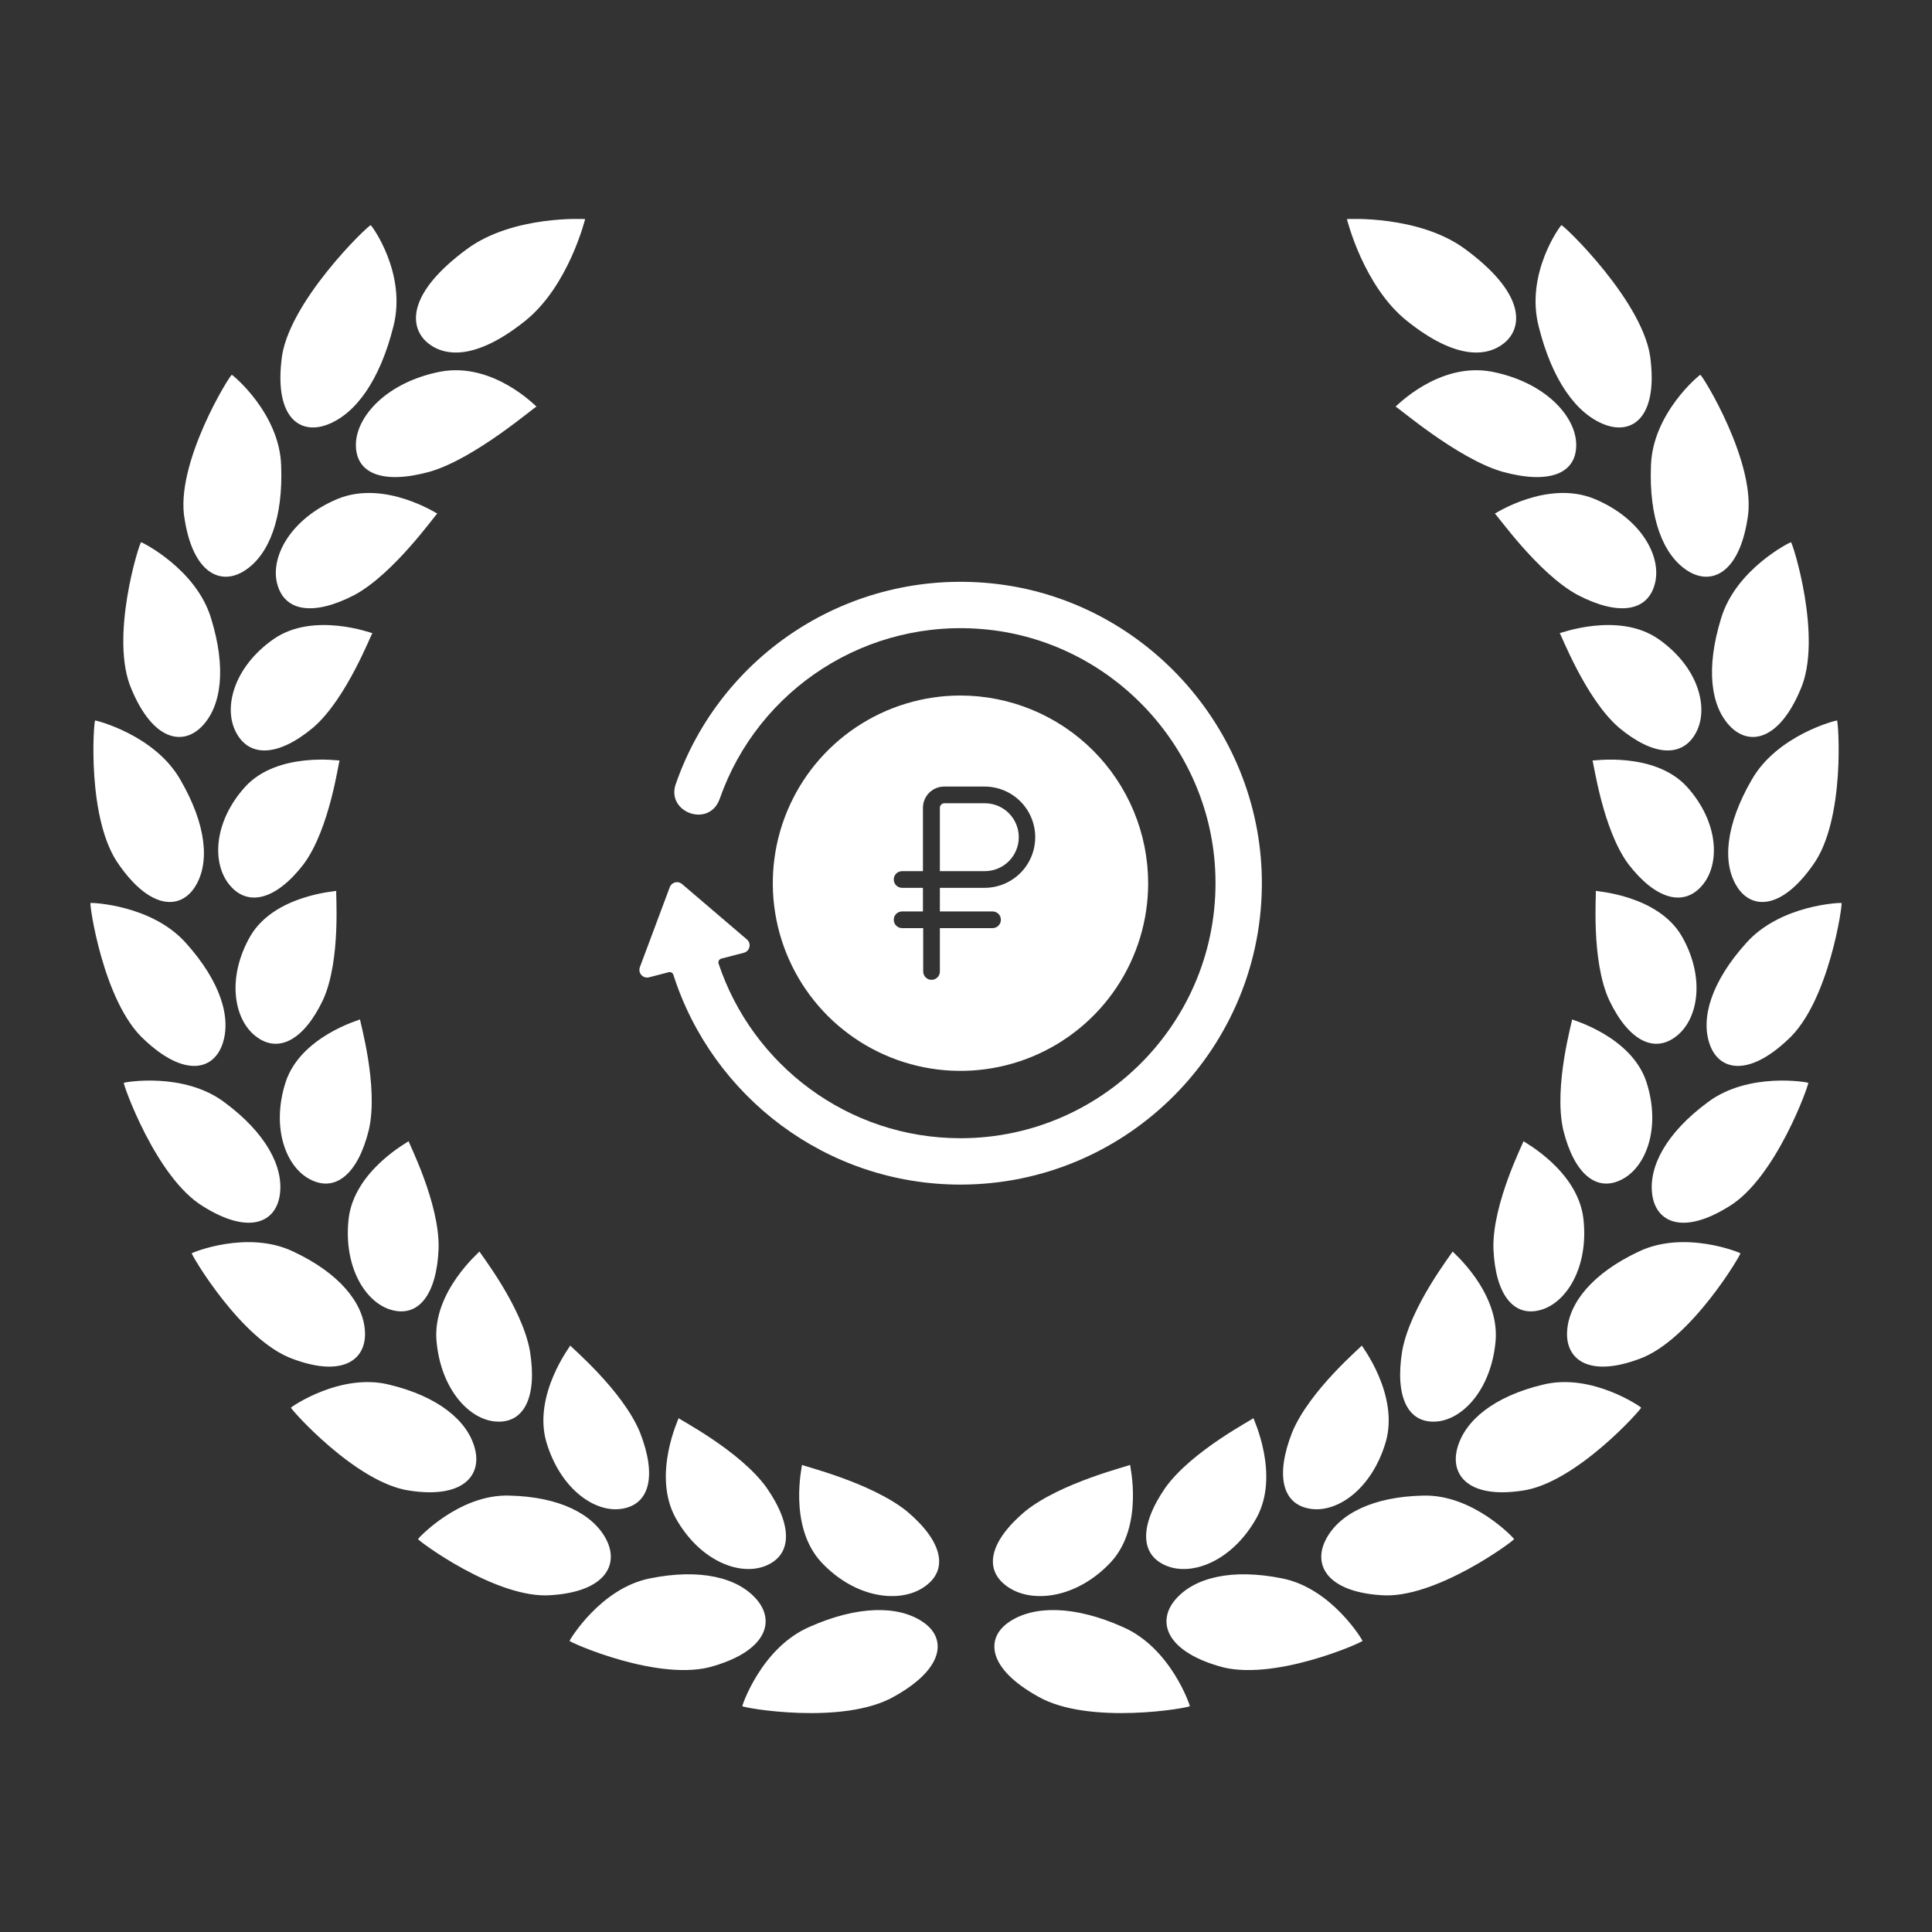 <svg width="175" height="175" viewBox="0 0 175 175" fill="none" xmlns="http://www.w3.org/2000/svg">
<rect x="0" y="0" width="175" height="175" fill="#333333" stroke="none"/>
<path d="M69.441 134.757C67.027 131.388 61.456 128.538 61.471 128.454C61.505 128.447 59.043 133.571 61.193 137.487C63.37 141.393 67.002 142.785 69.345 141.834C71.742 140.869 71.844 138.224 69.441 134.757ZM33.737 57.354C33.753 57.39 28.426 55.357 24.783 57.886C21.152 60.429 20.197 64.136 21.391 66.353C22.591 68.631 25.214 68.537 28.363 65.907C31.419 63.279 33.635 57.36 33.737 57.354ZM32.097 53.899C35.73 51.947 39.501 46.513 39.613 46.524C39.623 46.553 34.857 43.433 30.583 45.19C26.328 46.968 24.466 50.434 25.106 52.873C25.749 55.373 28.355 55.84 32.097 53.899ZM20.82 80.19C22.468 82.154 25.007 81.51 27.493 78.29C29.886 75.084 30.674 68.911 30.763 68.888C30.787 68.924 25.17 68.054 22.225 71.249C19.304 74.467 19.183 78.267 20.82 80.19ZM22.676 84.793C20.52 88.545 21.175 92.312 23.148 93.85C25.158 95.439 27.49 94.281 29.25 90.593C30.927 86.938 30.383 80.735 30.462 80.696C30.491 80.732 24.863 81.05 22.676 84.793ZM83.696 143.756C85.946 142.236 85.424 139.662 82.168 136.908C78.889 134.252 72.642 132.775 72.646 132.685C72.686 132.663 71.347 138.216 74.399 141.51C77.477 144.792 81.507 145.256 83.696 143.756ZM8.198 81.792C8.07 81.765 9.332 90.788 13.069 94.174C16.673 97.571 19.293 96.967 20.134 94.62C20.997 92.207 19.965 88.891 16.836 85.413C13.718 81.919 8.213 81.754 8.198 81.792ZM11.217 98.079C11.096 98.079 14.12 106.705 18.409 109.281C22.564 111.879 24.986 110.735 25.345 108.234C25.714 105.678 24.07 102.61 20.328 99.843C16.606 97.05 11.23 98.039 11.217 98.079ZM38.923 42.729C43.056 41.532 48.467 36.808 48.596 36.832C48.598 36.872 44.716 32.763 39.889 33.665C35.081 34.6 32.262 37.687 32.237 40.266C32.211 42.894 34.659 43.903 38.923 42.729ZM57.983 129.781C56.42 125.934 51.635 121.95 51.657 121.877C51.699 121.877 48.245 126.333 49.49 130.627C50.771 134.911 53.926 137.074 56.354 136.66C58.835 136.26 59.507 133.696 57.983 129.781ZM16.334 70.624C14.019 66.56 8.65 65.23 8.619 65.263C8.487 65.216 7.808 74.299 10.816 78.383C13.679 82.439 16.385 82.399 17.688 80.286C19.029 78.135 18.691 74.682 16.334 70.624ZM67.237 154.539C67.144 154.67 76.394 156.342 81.027 153.649C85.58 151.108 85.764 148.361 83.577 146.905C81.346 145.399 77.664 145.431 73.312 147.368C68.953 149.262 67.216 154.509 67.237 154.539ZM37.865 139.406C37.764 139.478 45.036 144.922 49.969 144.485C54.808 144.154 56.089 141.753 54.926 139.465C53.729 137.132 50.651 135.566 46.115 135.471C41.568 135.337 37.857 139.365 37.865 139.406ZM51.593 148.623C51.499 148.727 59.845 152.45 64.69 150.894C69.45 149.473 70.222 146.836 68.539 144.881C66.823 142.88 63.404 142.058 58.891 142.967C54.379 143.846 51.581 148.587 51.593 148.623ZM47.578 29.06C51.515 25.9 53.001 19.843 53.001 19.843C53.001 19.843 46.479 19.464 42.277 22.573C36.957 26.501 37.086 29.445 38.543 30.881C40.109 32.363 43.033 32.697 47.578 29.06ZM48.005 122.402C47.29 118.323 43.401 113.429 43.435 113.361C43.474 113.372 39.182 116.979 39.535 121.423C39.912 125.862 42.544 128.648 44.985 128.767C47.473 128.907 48.673 126.548 48.005 122.402ZM26.355 127.502C26.248 127.547 32.28 134.389 37.153 135.028C41.916 135.742 43.663 133.672 43.013 131.202C42.341 128.66 39.672 126.479 35.238 125.418C30.821 124.33 26.355 127.459 26.355 127.502ZM17.373 113.521C17.252 113.543 21.869 121.438 26.534 123.095C31.076 124.79 33.202 123.154 33.058 120.604C32.917 117.998 30.719 115.313 26.556 113.362C22.401 111.381 17.376 113.478 17.373 113.521ZM28.127 106.847C30.383 108.001 32.417 106.362 33.408 102.353C34.323 98.38 32.557 92.385 32.614 92.34C32.644 92.362 27.256 93.85 25.881 97.993C24.532 102.157 25.908 105.739 28.127 106.847ZM39.728 113.109C39.846 108.996 36.967 103.432 37.016 103.369C37.054 103.39 32.106 105.994 31.581 110.373C31.084 114.773 33.12 118.025 35.489 118.662C37.902 119.324 39.557 117.279 39.728 113.109ZM35.627 29.593C36.885 24.759 33.644 20.393 33.581 20.402C33.44 20.298 25.893 27.535 25.487 32.722C24.925 37.808 27.154 39.407 29.655 38.461C32.238 37.479 34.415 34.418 35.627 29.593ZM19.127 56.034C17.787 51.531 12.82 49.091 12.787 49.114C12.652 49.049 9.856 57.849 11.936 62.484C13.862 67.059 16.541 67.592 18.286 65.798C20.073 63.958 20.505 60.516 19.127 56.034ZM25.466 42.164C25.317 37.412 21.051 33.937 21.002 33.953C20.869 33.869 15.783 42.057 16.729 47.06C17.515 51.989 20.04 53.077 22.183 51.674C24.381 50.245 25.655 46.915 25.466 42.164ZM105.67 141.834C108.005 142.785 111.636 141.393 113.819 137.487C115.968 133.571 113.499 128.448 113.534 128.453C113.553 128.538 107.975 131.387 105.557 134.757C103.166 138.224 103.27 140.869 105.67 141.834ZM146.642 65.907C149.793 68.536 152.423 68.63 153.628 66.353C154.812 64.136 153.858 60.429 150.224 57.886C146.58 55.357 141.255 57.39 141.276 57.353C141.369 57.36 143.599 63.279 146.642 65.907ZM149.898 52.872C150.54 50.434 148.686 46.968 144.422 45.189C140.152 43.432 135.385 46.552 135.4 46.524C135.52 46.512 139.287 51.946 142.917 53.898C146.656 55.84 149.261 55.373 149.898 52.872ZM152.787 71.249C149.834 68.054 144.233 68.925 144.242 68.889C144.341 68.911 145.124 75.084 147.512 78.291C150.002 81.51 152.54 82.154 154.192 80.19C155.826 78.267 155.702 74.467 152.787 71.249ZM144.542 80.696C144.623 80.735 144.078 86.938 145.76 90.593C147.519 94.281 149.853 95.44 151.855 93.85C153.83 92.312 154.486 88.545 152.332 84.793C150.15 81.05 144.516 80.732 144.542 80.696ZM100.612 141.51C103.667 138.214 102.324 132.662 102.363 132.684C102.363 132.775 96.121 134.251 92.84 136.907C89.582 139.661 89.06 142.235 91.309 143.755C93.501 145.256 97.531 144.792 100.612 141.51ZM158.176 85.412C155.039 88.89 154.01 92.206 154.875 94.619C155.713 96.966 158.343 97.571 161.942 94.173C165.681 90.788 166.936 81.765 166.802 81.791C166.798 81.754 161.289 81.919 158.176 85.412ZM154.686 99.843C150.938 102.61 149.297 105.678 149.662 108.234C150.022 110.735 152.449 111.879 156.607 109.281C160.894 106.705 163.915 98.079 163.79 98.079C163.778 98.039 158.405 97.05 154.686 99.843ZM142.773 40.266C142.748 37.685 139.932 34.601 135.118 33.665C130.298 32.762 126.408 36.872 126.408 36.832C126.544 36.809 131.96 41.531 136.085 42.729C140.36 43.903 142.802 42.894 142.773 40.266ZM118.656 136.66C121.09 137.074 124.249 134.911 125.518 130.627C126.763 126.333 123.315 121.877 123.35 121.877C123.375 121.95 118.593 125.934 117.028 129.781C115.502 133.696 116.175 136.26 118.656 136.66ZM157.321 80.286C158.628 82.398 161.335 82.439 164.193 78.383C167.199 74.299 166.516 65.217 166.395 65.263C166.359 65.23 160.992 66.56 158.674 70.624C156.319 74.682 155.981 78.135 157.321 80.286ZM101.694 147.367C97.351 145.43 93.662 145.398 91.424 146.905C89.239 148.361 89.428 151.107 93.984 153.648C98.618 156.342 107.862 154.669 107.776 154.538C107.798 154.509 106.063 149.262 101.694 147.367ZM128.899 135.472C124.36 135.566 121.277 137.132 120.086 139.466C118.911 141.753 120.208 144.155 125.046 144.487C129.967 144.922 137.242 139.479 137.147 139.407C137.157 139.365 133.444 135.337 128.899 135.472ZM116.118 142.968C111.608 142.059 108.189 142.881 106.472 144.881C104.789 146.837 105.556 149.473 110.321 150.895C115.163 152.451 123.514 148.727 123.416 148.624C123.428 148.587 120.633 143.846 116.118 142.968ZM136.466 30.881C137.923 29.446 138.054 26.501 132.728 22.573C128.531 19.463 122.004 19.843 122.004 19.843C122.004 19.843 123.488 25.901 127.432 29.06C131.972 32.697 134.897 32.363 136.466 30.881ZM130.031 128.767C132.463 128.646 135.095 125.862 135.475 121.423C135.818 116.979 131.54 113.372 131.575 113.361C131.606 113.429 127.719 118.324 127.005 122.402C126.342 126.548 127.537 128.907 130.031 128.767ZM139.771 125.418C135.339 126.478 132.673 128.659 131.995 131.201C131.344 133.672 133.094 135.741 137.856 135.028C142.729 134.389 148.766 127.546 148.656 127.501C148.656 127.459 144.194 124.33 139.771 125.418ZM148.451 113.361C144.286 115.312 142.092 117.997 141.947 120.603C141.803 123.153 143.934 124.789 148.478 123.094C153.137 121.437 157.758 113.543 157.645 113.52C157.636 113.478 152.6 111.381 148.451 113.361ZM149.129 97.993C147.755 93.85 142.362 92.362 142.396 92.34C142.456 92.385 140.693 98.38 141.6 102.353C142.59 106.362 144.629 108.001 146.883 106.847C149.1 105.739 150.477 102.157 149.129 97.993ZM139.526 118.662C141.886 118.025 143.929 114.773 143.422 110.373C142.905 105.994 137.956 103.389 137.992 103.369C138.041 103.433 135.161 108.996 135.274 113.109C135.449 117.279 137.106 119.324 139.526 118.662ZM145.353 38.461C147.852 39.407 150.081 37.808 149.523 32.722C149.118 27.534 141.564 20.298 141.43 20.401C141.368 20.393 138.123 24.759 139.38 29.593C140.584 34.418 142.773 37.479 145.353 38.461ZM156.724 65.799C158.468 67.593 161.146 67.06 163.074 62.485C165.145 57.849 162.352 49.049 162.221 49.115C162.186 49.091 157.222 51.531 155.888 56.035C154.511 60.516 154.934 63.958 156.724 65.799ZM152.821 51.674C154.967 53.076 157.491 51.989 158.279 47.059C159.221 42.057 154.138 33.87 154.01 33.953C153.959 33.937 149.696 37.411 149.544 42.164C149.353 46.915 150.626 50.245 152.821 51.674Z" fill="white"/>
<path d="M114.297 79.596C114.519 94.834 102.188 107.3 87 107.3C74.838 107.3 64.512 99.304 60.993 88.294C60.937 88.118 60.756 88.016 60.577 88.062L58.792 88.524C58.244 88.666 57.763 88.132 57.962 87.601L60.667 80.361C60.837 79.906 61.408 79.758 61.777 80.074L67.654 85.094C68.085 85.461 67.923 86.162 67.375 86.303L65.337 86.831C65.14 86.882 65.025 87.091 65.089 87.284C68.146 96.462 76.808 103.1 87 103.1C100.167 103.1 110.796 92.027 110.065 78.704C109.447 67.459 100.6 58.163 89.395 57.022C78.543 55.916 68.669 62.423 65.198 72.342C64.254 75.038 60.322 73.587 61.206 71.033C65.281 59.27 76.964 51.543 89.809 52.842C103.48 54.225 114.098 65.857 114.297 79.596Z" fill="white"/>
<path d="M89.206 72.758H85.542C85.434 72.759 85.331 72.802 85.254 72.879C85.178 72.955 85.135 73.058 85.134 73.166V78.908H89.206C90.022 78.908 90.804 78.584 91.381 78.007C91.957 77.431 92.281 76.649 92.281 75.833C92.281 75.017 91.957 74.235 91.381 73.659C90.804 73.082 90.022 72.758 89.206 72.758Z" fill="white"/>
<path d="M87 63C83.638 63 80.351 63.997 77.555 65.865C74.76 67.733 72.581 70.388 71.294 73.494C70.007 76.601 69.671 80.019 70.327 83.317C70.983 86.614 72.602 89.643 74.979 92.021C77.357 94.398 80.386 96.017 83.683 96.673C86.981 97.329 90.399 96.993 93.506 95.706C96.612 94.419 99.267 92.24 101.135 89.445C103.003 86.649 104 83.362 104 80C103.995 75.493 102.202 71.172 99.015 67.985C95.828 64.798 91.507 63.005 87 63ZM89.206 80.419H85.134V82.558H89.905C90.106 82.558 90.298 82.637 90.439 82.779C90.581 82.921 90.661 83.113 90.661 83.313C90.661 83.513 90.581 83.706 90.439 83.847C90.298 83.989 90.106 84.069 89.905 84.069H85.134V87.998C85.134 88.198 85.054 88.39 84.912 88.532C84.771 88.674 84.579 88.753 84.378 88.753C84.178 88.753 83.986 88.674 83.844 88.532C83.702 88.39 83.623 88.198 83.623 87.998V84.069H81.711C81.511 84.069 81.319 83.989 81.177 83.847C81.035 83.706 80.956 83.513 80.956 83.313C80.956 83.113 81.035 82.921 81.177 82.779C81.319 82.637 81.511 82.558 81.711 82.558H83.6V80.419H81.711C81.511 80.419 81.319 80.34 81.177 80.198C81.035 80.056 80.956 79.864 80.956 79.664C80.956 79.463 81.035 79.271 81.177 79.129C81.319 78.988 81.511 78.908 81.711 78.908H83.6V73.166C83.601 72.657 83.803 72.17 84.163 71.81C84.523 71.45 85.01 71.248 85.519 71.247H89.184C90.4 71.247 91.566 71.73 92.427 72.59C93.287 73.45 93.77 74.617 93.77 75.833C93.77 77.049 93.287 78.216 92.427 79.076C91.566 79.936 90.4 80.419 89.184 80.419H89.206Z" fill="white"/>
</svg>

